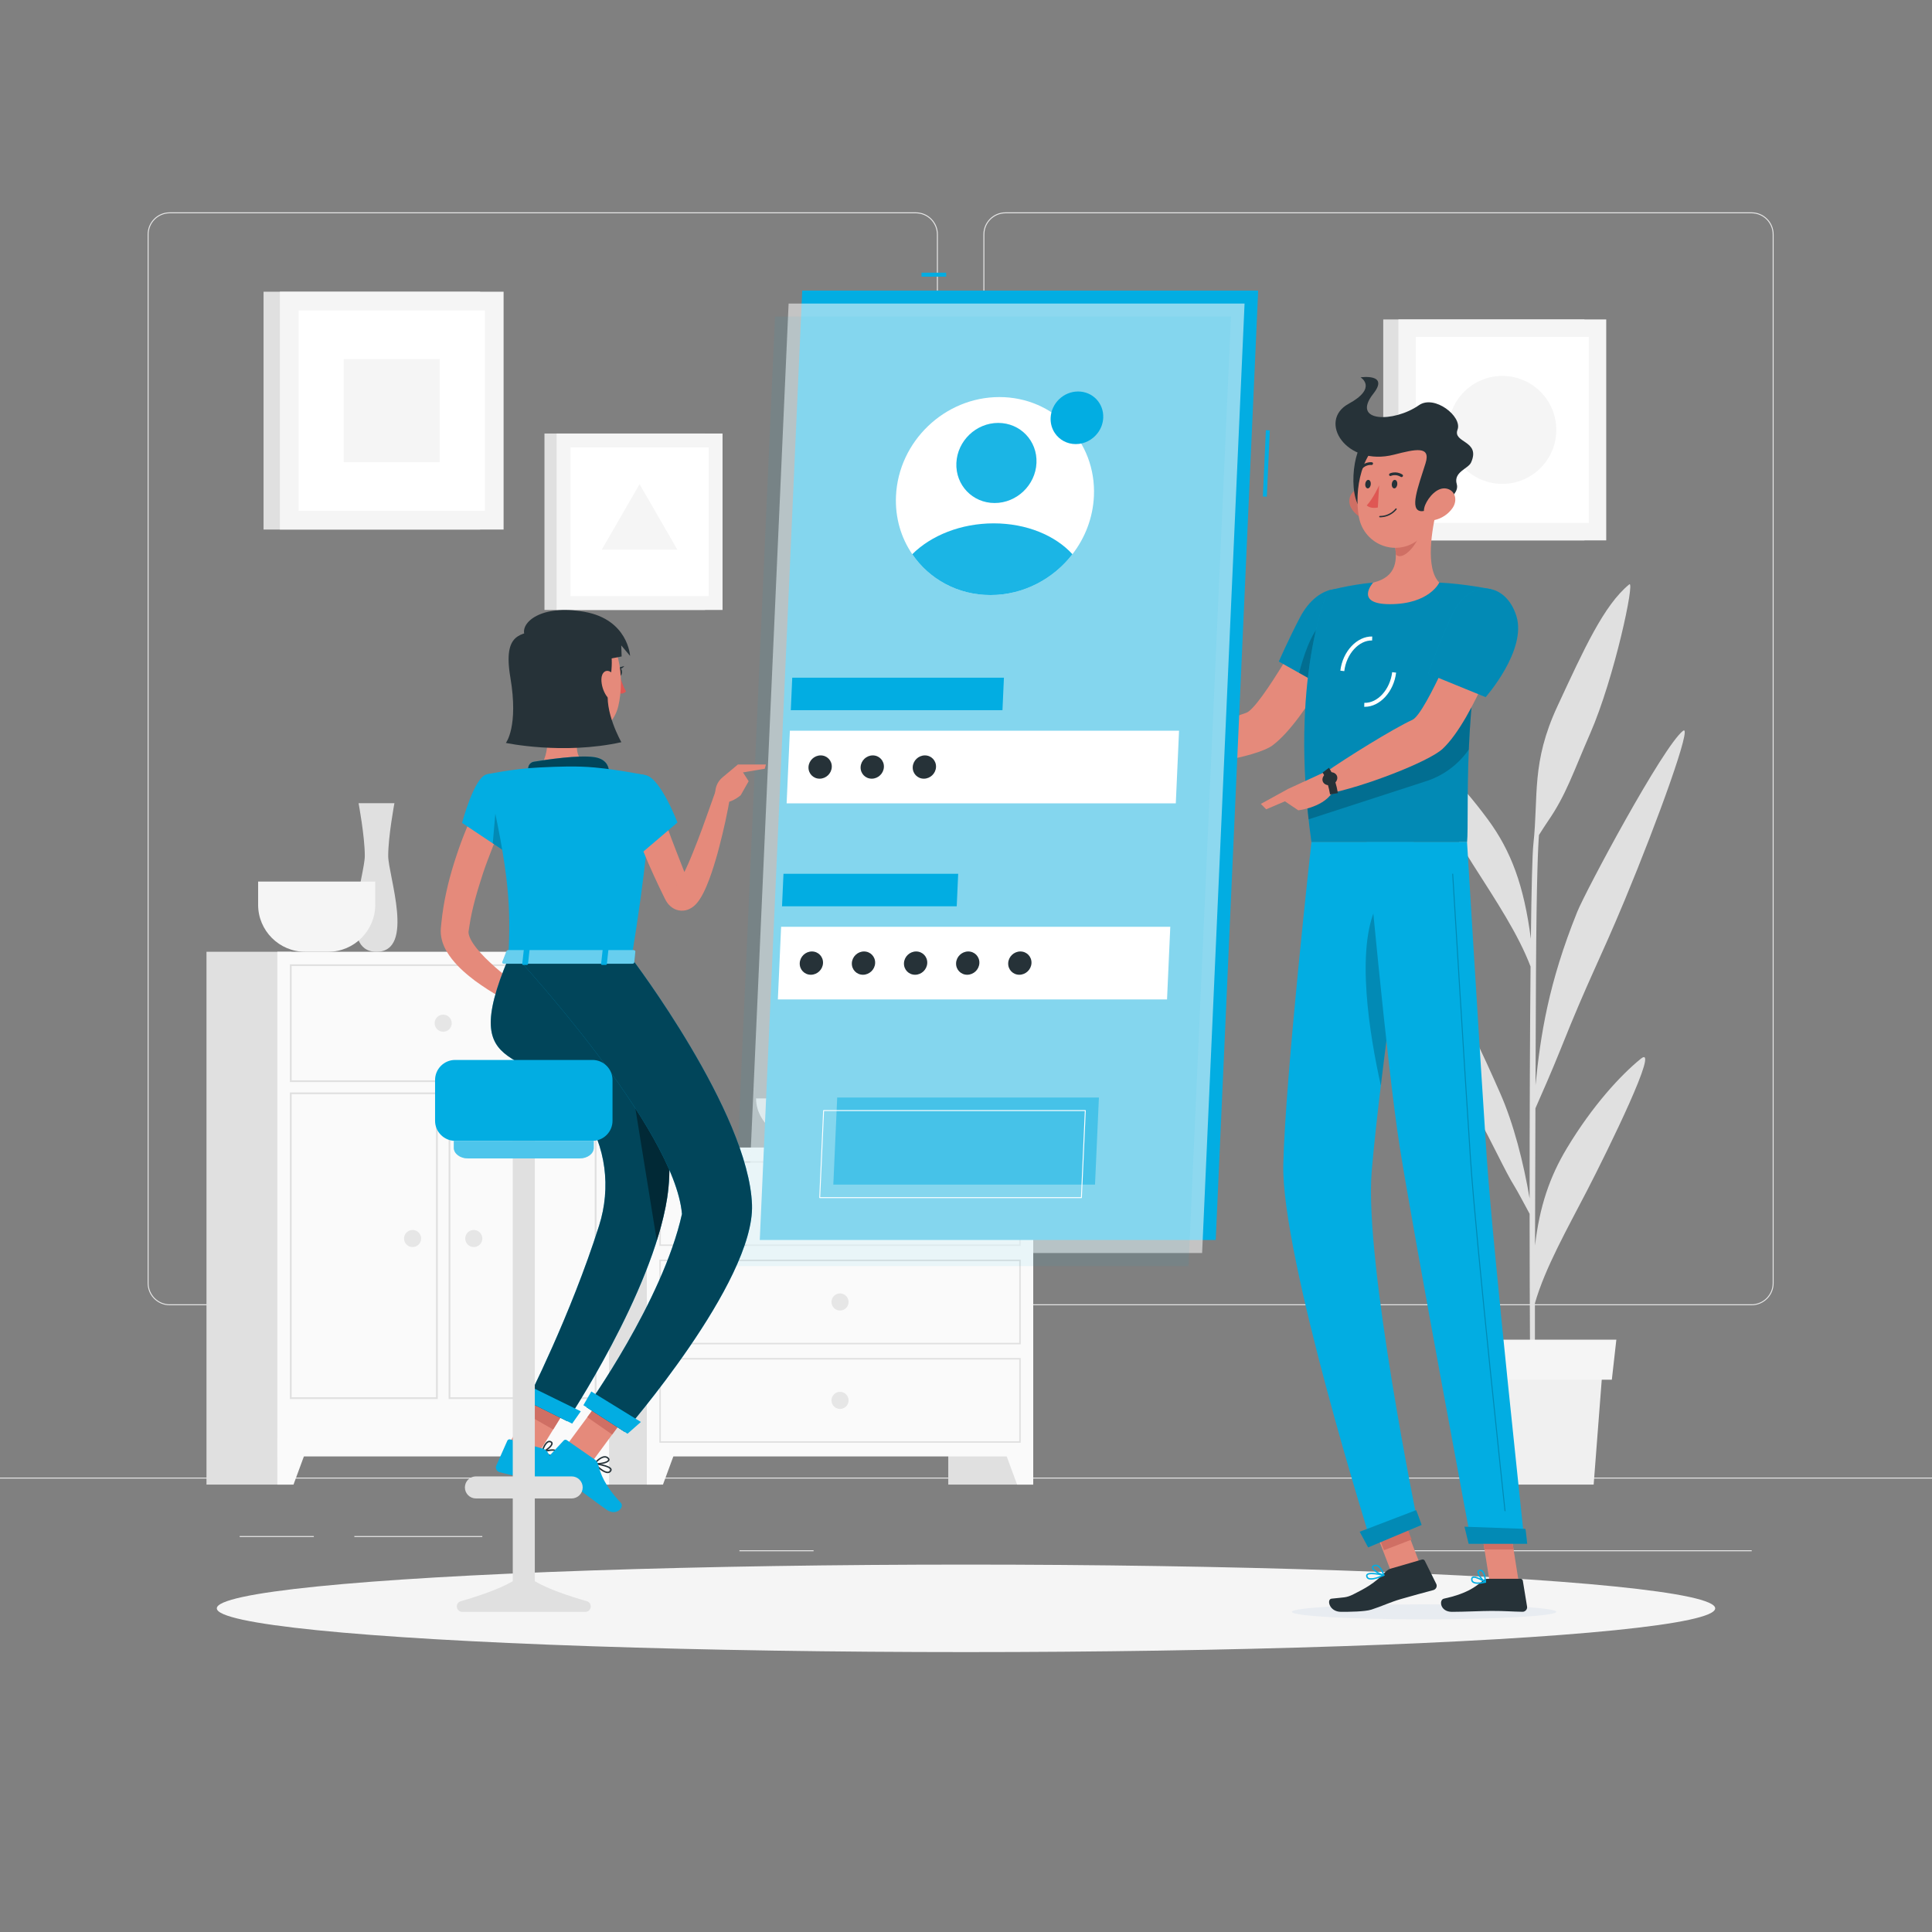 <?xml version="1.0" encoding="utf-8"?>
<!-- Generator: Adobe Illustrator 27.5.0, SVG Export Plug-In . SVG Version: 6.00 Build 0)  -->
<svg version="1.1" xmlns="http://www.w3.org/2000/svg" xmlns:xlink="http://www.w3.org/1999/xlink" x="0px" y="0px"
	 viewBox="0 0 500 500" style="enable-background:new 0 0 500 500;" xml:space="preserve">
<rect x="0" y="0" width="500" height="500" fill="#808080" stroke="none"/>
<g id="Background_complete">
	<g>
		<g>
			<rect y="382.398" style="fill:#E6E6E6;" width="500" height="0.25"/>
			<rect x="91.704" y="397.528" style="fill:#E6E6E6;" width="33.122" height="0.25"/>
			<rect x="62.029" y="397.528" style="fill:#E6E6E6;" width="19.193" height="0.25"/>
			<rect x="191.362" y="401.208" style="fill:#E6E6E6;" width="19.192" height="0.25"/>
			<rect x="267.423" y="406.791" style="fill:#E6E6E6;" width="43.193" height="0.25"/>
			<rect x="252.187" y="406.791" style="fill:#E6E6E6;" width="6.333" height="0.25"/>
			<rect x="359.667" y="401.208" style="fill:#E6E6E6;" width="93.676" height="0.25"/>
			<g>
				<path style="fill:#E6E6E6;" d="M237.014,337.8H43.915c-3.147,0-5.708-2.561-5.708-5.708V60.66c0-3.147,2.561-5.708,5.708-5.708
					h193.099c3.146,0,5.707,2.561,5.707,5.708v271.432C242.721,335.239,240.16,337.8,237.014,337.8z M43.915,55.203
					c-3.01,0-5.458,2.448-5.458,5.458v271.432c0,3.01,2.448,5.458,5.458,5.458h193.099c3.009,0,5.457-2.448,5.457-5.458V60.66
					c0-3.009-2.448-5.458-5.457-5.458H43.915z"/>
				<path style="fill:#E6E6E6;" d="M453.31,337.8H260.212c-3.146,0-5.707-2.561-5.707-5.708V60.66c0-3.147,2.561-5.708,5.707-5.708
					H453.31c3.148,0,5.708,2.561,5.708,5.708v271.432C459.019,335.239,456.458,337.8,453.31,337.8z M260.212,55.203
					c-3.009,0-5.457,2.448-5.457,5.458v271.432c0,3.01,2.448,5.458,5.457,5.458H453.31c3.01,0,5.458-2.448,5.458-5.458V60.66
					c0-3.009-2.448-5.458-5.458-5.458H260.212z"/>
			</g>
		</g>
		<g>
			<rect x="245.41" y="296.977" style="fill:#E0E0E0;" width="21.989" height="87.234"/>
			<polygon style="fill:#FAFAFA;" points="263.223,384.212 267.399,384.212 267.399,372.332 258.844,372.332 			"/>
			<rect x="149.055" y="296.977" style="fill:#E0E0E0;" width="21.989" height="87.234"/>
			<rect x="167.399" y="296.977" style="fill:#FAFAFA;" width="100.001" height="79.945"/>
			<path style="fill:#E0E0E0;" d="M263.773,300.907v21.151h-92.748v-21.151H263.773 M264.159,300.521h-93.521v21.924h93.521V300.521
				L264.159,300.521z"/>
			<polygon style="fill:#FAFAFA;" points="171.575,384.212 167.399,384.212 167.399,372.332 175.954,372.332 			"/>
			<path style="fill:#E6E6E6;" d="M215.187,311.482c0,1.221,0.99,2.212,2.212,2.212c1.221,0,2.212-0.99,2.212-2.212
				c0-1.221-0.99-2.212-2.212-2.212C216.178,309.271,215.187,310.261,215.187,311.482z"/>
			<path style="fill:#E0E0E0;" d="M263.773,326.374v21.151h-92.748v-21.151H263.773 M264.159,325.988h-93.521v21.924h93.521V325.988
				L264.159,325.988z"/>
			<path style="fill:#E6E6E6;" d="M215.187,336.949c0,1.221,0.99,2.212,2.212,2.212c1.221,0,2.212-0.99,2.212-2.212
				s-0.99-2.212-2.212-2.212C216.178,334.738,215.187,335.728,215.187,336.949z"/>
			<path style="fill:#E0E0E0;" d="M263.773,351.841v21.151h-92.748v-21.151H263.773 M264.159,351.455h-93.521v21.924h93.521V351.455
				L264.159,351.455z"/>
			<path style="fill:#E6E6E6;" d="M215.187,362.417c0,1.221,0.99,2.212,2.212,2.212c1.221,0,2.212-0.99,2.212-2.212
				s-0.99-2.212-2.212-2.212C216.178,360.205,215.187,361.195,215.187,362.417z"/>
		</g>
		<g>
			<rect x="135.621" y="246.316" style="fill:#E0E0E0;" width="21.989" height="137.896"/>
			<polygon style="fill:#FAFAFA;" points="153.434,384.212 157.61,384.212 157.61,372.332 149.055,372.332 			"/>
			<rect x="53.438" y="246.316" style="fill:#E0E0E0;" width="21.989" height="137.896"/>
			<rect x="71.783" y="246.316" style="fill:#FAFAFA;" width="85.827" height="130.606"/>
			<path style="fill:#E0E0E0;" d="M153.915,250.014v29.57H75.478v-29.57H153.915 M154.37,249.559H75.023v30.481h79.347V249.559
				L154.37,249.559z"/>
			<path style="fill:#E0E0E0;" d="M153.915,283.178v78.436h-37.361v-78.436H153.915 M154.37,282.723h-38.272v79.348h38.272V282.723
				L154.37,282.723z"/>
			<path style="fill:#E0E0E0;" d="M112.839,283.178v78.436H75.478v-78.436H112.839 M113.295,282.723H75.023v79.348h38.272V282.723
				L113.295,282.723z"/>
			<polygon style="fill:#FAFAFA;" points="75.959,384.212 71.783,384.212 71.783,372.332 80.338,372.332 			"/>
			<path style="fill:#E6E6E6;" d="M112.485,264.799c0,1.222,0.99,2.212,2.212,2.212c1.221,0,2.212-0.99,2.212-2.212
				c0-1.221-0.99-2.212-2.212-2.212C113.475,262.588,112.485,263.578,112.485,264.799z"/>
			<path style="fill:#E6E6E6;" d="M120.403,320.526c0,1.221,0.99,2.212,2.212,2.212c1.222,0,2.212-0.99,2.212-2.212
				c0-1.221-0.99-2.212-2.212-2.212C121.393,318.314,120.403,319.304,120.403,320.526z"/>
			<path style="fill:#E6E6E6;" d="M104.566,320.526c0,1.221,0.99,2.212,2.212,2.212c1.221,0,2.212-0.99,2.212-2.212
				c0-1.221-0.99-2.212-2.212-2.212C105.557,318.314,104.566,319.304,104.566,320.526z"/>
		</g>
		<path style="fill:#E0E0E0;" d="M102.075,207.869h-9.276c0,0,1.61,8.575,1.61,13.621c0,5.046-7.056,24.826,3.028,24.826
			c10.083,0,3.028-19.781,3.028-24.826C100.464,216.443,102.075,207.869,102.075,207.869z"/>
		<path style="fill:#F5F5F5;" d="M66.803,228.148v6.027c0,6.677,5.463,12.14,12.141,12.14h6.027c6.677,0,12.14-5.463,12.14-12.14
			v-6.027H66.803z"/>
		<path style="fill:#E0E0E0;" d="M195.667,284.265c0,6.992,7.831,12.713,17.402,12.713h8.639c9.572,0,17.403-5.721,17.403-12.713
			H195.667z"/>
		<g>
			<path style="fill:#E0E0E0;" d="M424.606,274.03c-5.24,4.277-12.472,12.109-19.099,23.128c-4.414,7.338-7.074,15.027-8.242,25.185
				c0.025-11.499,0.061-23.854,0.101-35.514c1.331-3.001,4.371-9.916,6.552-15.38c7.277-18.231,9.987-22.714,16.532-38.439
				c8.729-20.974,17.674-45.861,15.113-43.872c-5.219,4.052-25.22,41.504-27.382,46.865c-7.436,18.44-9.507,31.881-10.794,44.852
				c0.04-10.952,0.083-21.008,0.125-28.767c0.134-25.308,0.565-33.476,0.775-35.995c0.809-1.28,1.765-2.772,2.321-3.576
				c4.698-6.793,6.51-12.58,10.937-22.712c6.273-14.357,11.675-39.847,10.096-38.561c-6.576,5.353-11.763,16.862-18.579,31.527
				c-6.815,14.665-4.867,23.098-6.219,35.623c-0.284,2.458-0.501,11.733-0.658,24.588c-1.768-13.695-5.084-22.72-11.134-30.921
				c-7.442-10.087-14.641-16.901-19.923-20.46c-5.282-3.558,9.121,21.22,16.009,32.035c6.134,9.631,11.784,18.13,14.97,26.5
				c-0.169,17.422-0.247,39.484-0.247,60.02c-1.58-9.346-4.16-19.409-7.602-27.202c-4.136-9.363-10.499-23.724-15.564-28.595
				c-1.217-1.17,5.296,26.76,9.475,34.187c4.18,7.427,7.248,14.426,9.879,18.636c0.614,0.982,2.65,4.77,3.813,6.948
				c0.011,25.07,0.139,47.192,0.357,54.722h1.083c-0.074-1.943-0.086-14.696-0.063-31.575c2.608-9.165,8.573-19.623,13.495-29.164
				C416.106,297.697,429.847,269.752,424.606,274.03z"/>
			<g>
				<polygon style="fill:#F0F0F0;" points="412.44,384.212 381.097,384.212 378.731,353.488 414.806,353.488 				"/>
				<polygon style="fill:#F5F5F5;" points="417.142,357.068 376.395,357.068 375.228,346.702 418.309,346.702 				"/>
			</g>
		</g>
		<g>
			<rect x="68.208" y="75.497" style="fill:#E0E0E0;" width="56.052" height="61.549"/>
			<rect x="72.433" y="75.497" style="fill:#F5F5F5;" width="57.898" height="61.549"/>
			
				<rect x="75.457" y="82.174" transform="matrix(-1.836970e-16 1 -1 -1.836970e-16 207.654 4.89)" style="fill:#FFFFFF;" width="51.848" height="48.197"/>
			
				<rect x="88.025" y="93.856" transform="matrix(-1.836970e-16 1 -1 -1.836970e-16 207.654 4.89)" style="fill:#F5F5F5;" width="26.714" height="24.832"/>
		</g>
		<g>
			<g>
				<rect x="357.981" y="82.672" style="fill:#E0E0E0;" width="52.07" height="57.177"/>
				<rect x="361.906" y="82.672" style="fill:#F5F5F5;" width="53.785" height="57.177"/>
				
					<rect x="364.716" y="88.874" transform="matrix(-1.836970e-16 1 -1 -1.836970e-16 500.059 -277.538)" style="fill:#FFFFFF;" width="48.165" height="44.773"/>
			</g>
			<circle style="fill:#F5F5F5;" cx="388.798" cy="111.261" r="13.968"/>
		</g>
		<g>
			<g>
				<rect x="140.909" y="112.197" style="fill:#E0E0E0;" width="41.58" height="45.658"/>
				<rect x="144.044" y="112.197" style="fill:#F5F5F5;" width="42.95" height="45.658"/>
				
					<rect x="146.288" y="117.149" transform="matrix(-1.836970e-16 1 -1 -1.836970e-16 300.545 -30.492)" style="fill:#FFFFFF;" width="38.462" height="35.753"/>
				<polygon style="fill:#F5F5F5;" points="165.519,125.303 155.741,142.24 175.297,142.24 				"/>
			</g>
		</g>
	</g>
</g>
<g id="Background_simple" style="display:none;">
	<g style="display:inline;">
		<path style="fill:#F5F5F5;" d="M134.459,237.745c58.535,60.355,135.467,102.202,206.777,34.624
			c36.76-34.836,85.341-128.934,37.404-171.992c-66.066-59.342-103.98,37.755-153.374,50.911
			c-33.858,9.018-62.321-42.96-102.854-8.254C90.369,170.469,110.124,212.654,134.459,237.745z"/>
	</g>
</g>
<g id="Shadow">
	<ellipse style="fill:#F5F5F5;" cx="250" cy="416.238" rx="193.889" ry="11.323"/>
</g>
<g id="Character_2">
	<g>
		<path style="fill:#E58A7B;" d="M349.246,163.432l-9.919-4.022c0,0-13.09,23.873-16.839,25.078
			c-5.102,1.64-15.653,6.199-21.923,7.053c-0.845,0.988-2.239,4.104-2.106,5.24c8.412,2.805,26.892-0.92,30.848-3.857
			C338.325,186.225,349.246,163.432,349.246,163.432z"/>
		<g>
			<path style="fill:#02ADE2;" d="M352.3,158.015c1.845,6.839-8.174,20.576-8.174,20.576l-13.162-7.383
				c0,0,2.454-5.647,5.458-11.398C341.273,150.523,350.193,150.21,352.3,158.015z"/>
			<path style="opacity:0.2;" d="M352.3,158.015c1.845,6.839-8.174,20.576-8.174,20.576l-13.162-7.383c0,0,2.454-5.647,5.458-11.398
				C341.273,150.523,350.193,150.21,352.3,158.015z"/>
		</g>
		<path style="opacity:0.2;" d="M336.212,174.148l5.169,2.898l0.904-15.866C339.285,163.492,337.157,170.449,336.212,174.148z"/>
		<g>
			<path style="fill:#02ADE2;" d="M343.662,152.863c0,0-10.219,22.736-4.261,65.077c12.134,0,34.366,0,40.27,0
				c0.64-6.182-1.476-36.338,6.194-65.465c0,0-6.822-1.385-13.381-1.702c-5.131-0.248-12.571-0.412-17.119,0.001
				C349.369,151.318,343.662,152.863,343.662,152.863z"/>
			<path style="opacity:0.2;" d="M343.662,152.863c0,0-10.219,22.736-4.261,65.077c12.134,0,34.366,0,40.27,0
				c0.64-6.182-1.476-36.338,6.194-65.465c0,0-6.822-1.385-13.381-1.702c-5.131-0.248-12.571-0.412-17.119,0.001
				C349.369,151.318,343.662,152.863,343.662,152.863z"/>
		</g>
		<path style="fill:#E8ECF1;" d="M334.323,417.142c-0.063,1.074,15.205,1.944,34.102,1.944s34.267-0.87,34.33-1.944
			c0.063-1.074-15.205-1.944-34.102-1.944C349.756,415.197,334.386,416.068,334.323,417.142z"/>
		
			<rect x="357.82" y="390.959" transform="matrix(0.933 -0.359 0.359 0.933 -119.457 156.751)" style="fill:#E58A7B;" width="7.68" height="17.093"/>
		<polygon style="fill:#E58A7B;" points="393.051,409.454 385.522,409.454 382.76,392.018 390.289,392.018 		"/>
		<path style="fill:#263238;" d="M385.038,408.582l8.459,0c0.308,0,0.562,0.214,0.611,0.514l1.095,6.692
			c0.114,0.694-0.47,1.351-1.181,1.339c-2.95-0.051-4.375-0.224-8.094-0.224c-2.288,0-7.017,0.238-10.178,0.238
			c-3.091,0-3.39-3.125-2.079-3.408c5.875-1.269,8.163-3.019,10.118-4.688C384.141,408.744,384.588,408.582,385.038,408.582z"/>
		<path style="fill:#263238;" d="M359.972,405.946l8.021-2.332c0.3-0.087,0.609,0.042,0.742,0.311l2.972,5.996
			c0.308,0.621-0.056,1.401-0.752,1.591c-2.905,0.793-4.858,1.289-8.495,2.346c-2.513,0.73-5.069,1.92-7.552,2.712
			c-1.719,0.548-5.756,0.57-7.847,0.57c-3.091,0-3.78-3.259-2.455-3.408c3.353-0.376,3.803-0.202,5.654-1.13
			c3.06-1.535,5.427-2.806,8.076-5.581C358.798,406.539,359.339,406.13,359.972,405.946z"/>
		<path style="fill:#E58A7B;" d="M301.833,191.469l-8.285-3.486l-3.411,9.178c0,0,4.781,0.867,10.241,0L301.833,191.469z"/>
		<polygon style="fill:#E58A7B;" points="287.391,187.758 287.172,193.865 290.137,197.161 293.548,187.983 		"/>
		<g>
			
				<rect x="356.33" y="391.241" transform="matrix(0.933 -0.36 0.36 0.933 -118.305 156.232)" style="fill:#CF6F64;" width="7.683" height="8.811"/>
			<polygon style="fill:#CF6F64;" points="390.291,392.023 382.759,392.023 384.187,401.01 391.719,401.01 			"/>
		</g>
		<path style="opacity:0.2;" d="M338.123,206.487c0.144,1.809,0.319,3.658,0.534,5.559l29.945-9.721
			c4.676-1.398,8.745-4.337,11.52-8.354c0.113-2.672,0.267-5.477,0.493-8.406c0.103-1.428,0.226-2.888,0.36-4.367
			c0.144-1.541,0.308-3.114,0.493-4.696L338.123,206.487z"/>
		<path style="fill:#FFFFFF;" d="M347.9,173.688l-1.02-0.121c0.594-4.99,4.319-8.934,8.254-8.84l-0.03,1.028
			C351.707,165.656,348.434,169.213,347.9,173.688z"/>
		<path style="fill:#FFFFFF;" d="M353.228,182.922c-0.056,0-0.112-0.001-0.169-0.002l0.03-1.028c3.439,0.126,6.67-3.459,7.204-7.934
			l1.02,0.122C360.727,178.999,357.12,182.922,353.228,182.922z"/>
		<path style="fill:#E58A7B;" d="M371.918,131.497c-1.403,5.508-3.072,15.6,0.566,19.275c0,0-2.541,5.587-12.776,5.587
			c-9.353,0-4.343-5.587-4.343-5.587c6.228-1.467,6.337-6.024,5.518-10.304L371.918,131.497z"/>
		<path style="fill:#CF6F64;" d="M367.419,135.158l-6.531,5.307c0.197,1.013,0.337,2.04,0.35,3.038
			c1.909,1.901,5.741-2.915,6.134-5.372C367.567,136.907,367.585,135.729,367.419,135.158z"/>
		<path style="fill:#CF6F64;" d="M349.664,131.429c0.957,1.714,2.646,2.781,4.242,3.136c2.401,0.535,3.608-1.674,2.946-3.897
			c-0.596-2.001-2.563-4.69-4.976-4.229C349.499,126.894,348.569,129.469,349.664,131.429z"/>
		<path style="fill:#263238;" d="M353.626,113.8c-3.74,1.714-5.058,16.571-0.356,18.768
			C357.972,134.764,360.71,110.555,353.626,113.8z"/>
		<path style="fill:#E58A7B;" d="M373.059,123.208c-0.895,7.458-1.042,11.847-5.033,15.675c-6.004,5.758-15.01,2.343-16.353-5.102
			c-1.209-6.701,0.458-17.772,7.933-20.74C366.97,110.117,373.954,115.75,373.059,123.208z"/>
		<path style="fill:#263238;" d="M360.774,117.665c5.532-1.415,9.604-2.379,8.151,2.239c-1.936,6.152-4.258,12.112-1.143,12.39
			c1.894,0.169,10.295-3.396,9.228-7c-0.929-3.14,2.976-3.987,3.696-5.588c2.593-5.766-4.816-5.017-3.498-8.506
			c1.284-3.397-5.969-9.138-9.988-6.333c-6.505,4.541-17.685,4.476-11.807-2.972c4.209-5.334-3.301-4.239-3.301-4.239
			s4.536,2.691-3.099,6.851C340.919,108.915,348.328,120.849,360.774,117.665z"/>
		<path style="fill:#E58A7B;" d="M375.946,131.429c-1.159,1.714-2.972,2.781-4.61,3.136c-2.464,0.535-3.411-1.674-2.489-3.897
			c0.831-2.001,3.113-4.69,5.472-4.229C376.642,126.894,377.27,129.469,375.946,131.429z"/>
		<path style="fill:#02ADE2;" d="M339.401,217.94c0,0-6.759,60.497-7.287,83.457c-0.548,23.882,22.908,98.394,22.908,98.394
			l12.011-5.044c0,0-13.985-68.073-12.042-91.528c2.118-25.569,10.881-85.28,10.881-85.28H339.401z"/>
		<path style="opacity:0.2;" d="M356.199,234.551c-5.385,11.18-1.757,33.284,1.161,46.387c1.11-9.249,2.425-19.288,3.679-28.578
			C360.916,238.076,359.806,227.05,356.199,234.551z"/>
		<path style="fill:#02ADE2;" d="M366.49,390.826c0.056-0.023,1.424,3.828,1.424,3.828l-13.844,5.813l-2.181-4.055L366.49,390.826z"
			/>
		<path style="fill:#02ADE2;" d="M353.686,217.94c0,0,5.171,57.538,8.598,79.094c3.753,23.605,18.495,102.236,18.495,102.236h13.79
			c0,0-8.263-76.725-9.824-100.096c-1.694-25.366-5.075-81.234-5.075-81.234H353.686z"/>
		<path style="fill:#02ADE2;" d="M394.78,395.677c0.059,0,0.461,3.854,0.461,3.854h-15.157l-1.082-4.424L394.78,395.677z"/>
		<path style="opacity:0.2;" d="M389.497,391.122c-0.065,0-0.12-0.049-0.127-0.114c-0.075-0.698-7.526-69.967-8.928-90.965
			c-1.521-22.787-4.58-73.312-4.611-73.82c-0.004-0.071,0.05-0.132,0.12-0.136c0.003,0,0.006,0,0.008,0
			c0.067,0,0.125,0.053,0.129,0.121c0.03,0.507,3.089,51.032,4.611,73.817c1.401,20.994,8.851,90.258,8.926,90.955
			c0.008,0.071-0.043,0.134-0.113,0.141C389.506,391.122,389.501,391.122,389.497,391.122z"/>
		<path style="fill:#263238;" d="M361.624,125.293c-0.036,0.607-0.386,1.1-0.783,1.1c-0.397,0-0.69-0.492-0.654-1.1
			c0.035-0.607,0.386-1.1,0.783-1.1C361.367,124.193,361.66,124.686,361.624,125.293z"/>
		<path style="fill:#263238;" d="M354.76,125.293c-0.036,0.607-0.386,1.1-0.783,1.1s-0.69-0.492-0.654-1.1
			c0.036-0.607,0.386-1.1,0.783-1.1C354.503,124.193,354.796,124.686,354.76,125.293z"/>
		<path style="fill:#DF5753;" d="M356.924,125.595c0,0-1.586,3.504-3.206,5.194c1.016,1.003,2.869,0.544,2.869,0.544
			L356.924,125.595z"/>
		<path style="fill:#263238;" d="M357.099,133.881c-0.098,0-0.174-0.08-0.168-0.178c0.006-0.098,0.091-0.178,0.189-0.178
			c2.666,0,4.019-1.862,4.033-1.881c0.06-0.082,0.172-0.106,0.25-0.052c0.079,0.054,0.096,0.164,0.037,0.247
			C361.38,131.921,359.956,133.881,357.099,133.881z"/>
		<path style="fill:#263238;" d="M362.845,123.446c-0.103,0.04-0.219,0.034-0.315-0.027c-1.312-0.826-2.535-0.272-2.547-0.265
			c-0.168,0.086-0.391,0.011-0.466-0.167c-0.075-0.178,0.013-0.391,0.195-0.476c0.065-0.031,1.596-0.726,3.224,0.299
			c0.163,0.103,0.203,0.322,0.091,0.49C362.981,123.368,362.916,123.418,362.845,123.446z"/>
		<path style="fill:#263238;" d="M352.106,121.451c-0.049-0.014-0.097-0.039-0.136-0.077c-0.14-0.13-0.14-0.355,0-0.503
			c1.396-1.475,3.014-1.25,3.082-1.24c0.19,0.021,0.317,0.21,0.276,0.405c-0.041,0.194-0.229,0.328-0.421,0.3l0,0
			c-0.054-0.008-1.317-0.169-2.432,1.008C352.376,121.45,352.231,121.487,352.106,121.451z"/>
		<path style="fill:#E58A7B;" d="M389.73,162.317l-10.403-2.769c0,0-10.2,25.108-13.803,26.747
			c-4.903,2.231-17.317,9.947-22.593,13.668c-0.293,1.244-0.063,4.56,0.601,5.463c8.971-1.63,26.23-8.265,29.829-11.638
			C381.567,186.099,389.73,162.317,389.73,162.317z"/>
		<path style="fill:#02ADE2;" d="M382.471,409.897c-0.573,0-1.103-0.098-1.427-0.383c-0.257-0.227-0.362-0.545-0.313-0.943
			c0.036-0.297,0.201-0.438,0.335-0.504c0.849-0.426,3.198,1.064,3.463,1.236c0.058,0.039,0.086,0.11,0.071,0.181
			c-0.016,0.07-0.072,0.127-0.143,0.143C383.926,409.753,383.167,409.897,382.471,409.897z M381.444,408.339
			c-0.093,0-0.172,0.014-0.234,0.045c-0.049,0.025-0.108,0.071-0.124,0.209c-0.035,0.284,0.031,0.496,0.204,0.648
			c0.391,0.347,1.371,0.393,2.665,0.135C383.133,408.884,382.021,408.339,381.444,408.339z"/>
		<path style="fill:#02ADE2;" d="M384.415,409.632c-0.029,0-0.058-0.007-0.084-0.021c-0.755-0.424-2.164-2.073-1.955-2.913
			c0.037-0.152,0.165-0.415,0.595-0.467c0.281-0.035,0.53,0.043,0.746,0.228c0.833,0.715,0.885,2.888,0.887,2.98
			c0.002,0.065-0.033,0.128-0.09,0.163C384.483,409.622,384.449,409.632,384.415,409.632z M383.075,406.58
			c-0.026,0-0.053,0.003-0.081,0.006c-0.233,0.028-0.26,0.135-0.271,0.18c-0.124,0.496,0.763,1.743,1.503,2.331
			c-0.051-0.635-0.217-1.902-0.75-2.36C383.353,406.631,383.222,406.58,383.075,406.58z"/>
		<path style="fill:#02ADE2;" d="M355.917,408.653c-0.736,0.178-1.438,0.231-1.886-0.012c-0.285-0.154-0.449-0.412-0.487-0.763
			c-0.023-0.21,0.048-0.393,0.203-0.53c0.806-0.717,4.068,0.054,4.438,0.144c0.072,0.018,0.123,0.08,0.126,0.156
			c0.003,0.076-0.041,0.147-0.112,0.18C357.594,408.102,356.734,408.455,355.917,408.653z M354.291,407.465
			c-0.137,0.033-0.245,0.08-0.316,0.143c-0.063,0.056-0.086,0.12-0.076,0.212c0.026,0.238,0.13,0.404,0.316,0.506
			c0.531,0.289,1.764,0.06,3.351-0.604C356.451,407.488,354.993,407.294,354.291,407.465z"/>
		<path style="fill:#02ADE2;" d="M358.166,407.838c-0.025,0.006-0.05,0.006-0.075,0.003c-0.969-0.18-3.039-1.33-3.058-2.191
			c-0.005-0.201,0.09-0.477,0.564-0.641c0.344-0.129,0.698-0.103,1.03,0.06c1.087,0.536,1.655,2.456,1.679,2.537
			c0.017,0.06,0.001,0.126-0.043,0.175C358.236,407.81,358.202,407.829,358.166,407.838z M355.801,405.312
			c-0.034,0.008-0.069,0.02-0.105,0.031c-0.31,0.109-0.307,0.236-0.307,0.278c0.012,0.516,1.449,1.466,2.464,1.786
			c-0.202-0.552-0.688-1.666-1.4-2.017C356.239,405.284,356.024,405.258,355.801,405.312z"/>
		<path style="fill:#E58A7B;" d="M343.778,199.372l-10.428,4.8l-1.21,2.942l3.854,2.593c0,0,7.192-0.783,9.241-5.404
			L343.778,199.372z"/>
		<path style="fill:#263238;" d="M344.222,205.596c-0.652-3.874-1.926-5.641-1.938-5.658l1.644-1.233
			c0.064,0.085,1.575,2.125,2.321,6.55L344.222,205.596z"/>
		<path style="fill:#263238;" d="M345.998,200.791c0.338,0.837-0.205,1.845-1.214,2.253c-1.009,0.408-2.1,0.06-2.438-0.777
			c-0.338-0.837,0.205-1.845,1.214-2.253C344.568,199.607,345.66,199.954,345.998,200.791z"/>
		<polygon style="fill:#E58A7B;" points="326.304,208.048 327.689,209.451 337.046,205.449 333.35,204.173 		"/>
		<path style="opacity:0.2;" d="M366.49,390.826c0.056-0.023,1.424,3.828,1.424,3.828l-13.844,5.813l-2.181-4.055L366.49,390.826z"
			/>
		<path style="opacity:0.2;" d="M394.78,395.677c0.059,0,0.461,3.854,0.461,3.854h-15.157l-1.082-4.424L394.78,395.677z"/>
		<g>
			<path style="fill:#02ADE2;" d="M392.441,159.439c2.751,8.867-7.96,20.98-7.96,20.98l-14.848-6.06c0,0,2.092-6.442,6.073-15.073
				C380.232,149.477,389.664,150.49,392.441,159.439z"/>
			<path style="opacity:0.2;" d="M392.441,159.439c2.751,8.867-7.96,20.98-7.96,20.98l-14.848-6.06c0,0,2.092-6.442,6.073-15.073
				C380.232,149.477,389.664,150.49,392.441,159.439z"/>
		</g>
	</g>
</g>
<g id="Screen">
	<g>
		<rect x="238.487" y="70.57" style="fill:#02ADE2;" width="6.387" height="1.028"/>
		
			<rect x="319.139" y="119.423" transform="matrix(0.045 -0.999 0.999 0.045 193.165 441.935)" style="fill:#02ADE2;" width="17.176" height="1.027"/>
		<polygon style="fill:#02ADE2;" points="325.613,75.194 207.614,75.194 196.629,320.913 314.628,320.913 		"/>
		<polygon style="opacity:0.56;fill:#FAFAFA;" points="322.09,78.566 204.091,78.566 193.107,324.285 311.106,324.285 		"/>
		<polygon style="opacity:0.07;fill:#02ADE2;" points="318.567,81.938 200.569,81.938 189.584,327.657 307.583,327.657 		"/>
		<polygon style="fill:#FFFFFF;" points="305.136,189.106 204.419,189.106 203.578,207.912 304.296,207.912 		"/>
		<polygon style="fill:#02ADE2;" points="259.815,175.39 205.032,175.39 204.656,183.804 259.438,183.804 		"/>
		<polygon style="fill:#FFFFFF;" points="302.868,239.849 202.15,239.849 201.309,258.655 302.027,258.655 		"/>
		<polygon style="opacity:0.47;fill:#02ADE2;" points="284.398,284.036 216.669,284.036 215.662,306.575 283.39,306.575 		"/>
		<path style="fill:#FFFFFF;" d="M279.868,310.066h-67.728c-0.032,0-0.063-0.014-0.086-0.037c-0.022-0.023-0.034-0.055-0.032-0.087
			l1.008-22.539c0.002-0.064,0.055-0.114,0.118-0.114h67.728c0.032,0,0.063,0.014,0.086,0.037c0.022,0.023,0.034,0.055,0.032,0.087
			l-1.008,22.539C279.984,310.016,279.931,310.066,279.868,310.066z M212.264,309.828h67.49l0.996-22.301h-67.49L212.264,309.828z"
			/>
		<polygon style="fill:#02ADE2;" points="247.978,226.134 202.763,226.134 202.387,234.548 247.601,234.548 		"/>
		<path style="fill:#FFFFFF;" d="M283.106,128.379c-0.252,5.631-2.293,10.831-5.565,15.055c-4.941,6.402-12.68,10.564-21.199,10.564
			c-8.519,0-15.876-4.162-20.244-10.564c-2.894-4.224-4.47-9.423-4.218-15.055c0.633-14.15,12.613-25.618,26.753-25.618
			C272.783,102.76,283.738,114.229,283.106,128.379z"/>
		<path style="fill:#02ADE2;" d="M285.515,108.123c-0.067,1.496-0.609,2.878-1.479,4c-1.313,1.701-3.369,2.807-5.633,2.807
			s-4.218-1.106-5.379-2.807c-0.769-1.122-1.188-2.504-1.121-4c0.168-3.76,3.352-6.807,7.109-6.807
			C282.772,101.316,285.683,104.363,285.515,108.123z"/>
		<path style="fill:#263238;" d="M215.265,198.509c-0.074,1.664-1.484,3.013-3.148,3.013c-1.664,0-2.953-1.349-2.879-3.013
			c0.074-1.664,1.484-3.013,3.148-3.013C214.051,195.495,215.34,196.845,215.265,198.509z"/>
		<path style="fill:#263238;" d="M228.752,198.509c-0.074,1.664-1.484,3.013-3.148,3.013c-1.664,0-2.953-1.349-2.879-3.013
			c0.074-1.664,1.484-3.013,3.148-3.013S228.827,196.845,228.752,198.509z"/>
		<path style="fill:#263238;" d="M242.24,198.509c-0.074,1.664-1.484,3.013-3.148,3.013c-1.664,0-2.953-1.349-2.879-3.013
			c0.074-1.664,1.484-3.013,3.148-3.013C241.025,195.495,242.314,196.845,242.24,198.509z"/>
		<path style="fill:#263238;" d="M212.997,249.252c-0.074,1.664-1.484,3.013-3.148,3.013c-1.664,0-2.953-1.349-2.879-3.013
			c0.074-1.664,1.484-3.014,3.148-3.014C211.782,246.239,213.071,247.588,212.997,249.252z"/>
		<path style="fill:#263238;" d="M226.484,249.252c-0.074,1.664-1.484,3.013-3.148,3.013c-1.664,0-2.953-1.349-2.879-3.013
			c0.074-1.664,1.484-3.014,3.148-3.014C225.27,246.239,226.558,247.588,226.484,249.252z"/>
		<path style="fill:#263238;" d="M239.971,249.252c-0.074,1.664-1.484,3.013-3.148,3.013c-1.664,0-2.953-1.349-2.879-3.013
			c0.074-1.664,1.484-3.014,3.148-3.014S240.046,247.588,239.971,249.252z"/>
		<path style="fill:#263238;" d="M253.459,249.252c-0.074,1.664-1.484,3.013-3.148,3.013c-1.664,0-2.953-1.349-2.879-3.013
			c0.074-1.664,1.484-3.014,3.148-3.014C252.244,246.239,253.533,247.588,253.459,249.252z"/>
		<path style="fill:#263238;" d="M266.946,249.252c-0.074,1.664-1.484,3.013-3.148,3.013c-1.664,0-2.953-1.349-2.879-3.013
			c0.074-1.664,1.484-3.014,3.148-3.014C265.731,246.239,267.02,247.588,266.946,249.252z"/>
		<g>
			<path style="fill:#02ADE2;" d="M268.236,119.816c-0.256,5.722-5.102,10.361-10.825,10.361c-5.722,0-10.154-4.639-9.898-10.361
				c0.256-5.723,5.102-10.361,10.825-10.361C264.06,109.455,268.492,114.094,268.236,119.816z"/>
			<path style="fill:#02ADE2;" d="M277.541,143.433c-4.941,6.402-12.68,10.564-21.199,10.564c-8.519,0-15.876-4.162-20.244-10.564
				c4.861-4.84,12.555-7.984,21.074-7.984C265.7,135.449,273.113,138.593,277.541,143.433z"/>
			<path style="opacity:0.1;fill:#FFFFFF;" d="M268.236,119.816c-0.256,5.722-5.102,10.361-10.825,10.361
				c-5.722,0-10.154-4.639-9.898-10.361c0.256-5.723,5.102-10.361,10.825-10.361C264.06,109.455,268.492,114.094,268.236,119.816z"
				/>
			<path style="opacity:0.1;fill:#FFFFFF;" d="M277.541,143.433c-4.941,6.402-12.68,10.564-21.199,10.564
				c-8.519,0-15.876-4.162-20.244-10.564c4.861-4.84,12.555-7.984,21.074-7.984C265.7,135.449,273.113,138.593,277.541,143.433z"/>
		</g>
	</g>
</g>
<g id="Character_1">
	<g>
		<g>
			<path style="fill:#E58A7B;" d="M130.407,212.443c-0.947,2.077-1.944,4.362-2.819,6.591c-0.882,2.25-1.762,4.502-2.529,6.786
				c-1.49,4.568-2.887,9.178-3.575,13.801l-0.228,1.472c-0.018,0.177-0.005,0.429,0.073,0.745c0.146,0.635,0.542,1.485,1.099,2.319
				c1.126,1.687,2.722,3.395,4.443,4.981c1.717,1.611,3.582,3.152,5.52,4.615c1.919,1.476,3.943,2.921,5.923,4.275l-1.864,3.509
				c-4.758-2.08-9.189-4.567-13.481-7.688c-2.11-1.608-4.194-3.339-6.04-5.679c-0.91-1.18-1.805-2.513-2.391-4.273
				c-0.284-0.878-0.482-1.871-0.483-2.945c0.007-0.247,0.02-0.594,0.037-0.76l0.049-0.497l0.1-0.994
				c0.544-5.301,1.718-10.396,3.265-15.338c0.78-2.468,1.612-4.911,2.562-7.308c0.97-2.413,1.927-4.729,3.14-7.158L130.407,212.443z
				"/>
			<path style="fill:#E58A7B;" d="M136.914,257.432l7.066-3.585l-1.825,7.766c0,0-4.852,1.355-7.109-0.999L136.914,257.432z"/>
			<polygon style="fill:#E58A7B;" points="150.451,255.122 148.571,261.542 142.154,261.614 143.98,253.847 			"/>
			<path style="fill:#DF5753;" d="M160.432,175.001c0,0,0.613,2.254,1.585,3.953c-0.835,0.78-1.585,0.509-1.585,0.509V175.001z"/>
			<ellipse style="fill:#263238;" cx="160.223" cy="173.914" rx="0.749" ry="1.146"/>
			<path style="fill:#263238;" d="M160.04,172.803l1.52-0.438C161.56,172.365,160.78,173.553,160.04,172.803z"/>
			<path style="fill:#E58A7B;" d="M140.897,182.336c0.913,4.655,1.824,13.185-1.434,16.291c0,0,1.273,4.722,9.923,4.722
				c9.512,0,4.546-4.722,4.546-4.722c-5.191-1.24-5.057-5.091-4.153-8.708L140.897,182.336z"/>
			<path style="fill:#E58A7B;" d="M138.373,171.742c0.477,7.772,0.513,11.071,4.439,15.06c5.904,6,15.345,3.714,17.2-4.043
				c1.669-6.983,0.608-18.519-6.999-21.612C145.517,158.1,137.895,163.97,138.373,171.742z"/>
			<path style="fill:#263238;" d="M139.139,162.948c-3.897,1.421-9.096,0.364-7.056,12.393c2.16,12.737-1.165,16.927-1.165,16.927
				s14.792,3.151,29.892-0.188c0,0-4.61-8.062-3.316-13.945c1.65-7.503,0.342-10.276,0.342-10.276S144.619,160.95,139.139,162.948z"
				/>
			<path style="fill:#E58A7B;" d="M155.64,175.792c-0.016,1.54,0.524,3.091,1.224,4.168c1.053,1.621,2.303,0.961,2.616-0.722
				c0.282-1.514,0.073-4.182-1.276-5.217C156.876,173.003,155.659,174.032,155.64,175.792z"/>
			<path style="fill:#263238;" d="M135.754,164.309c-1.125-3.145,4.219-7.982,15.517-5.97c11.298,2.012,11.794,11.408,11.794,11.408
				l-2.286-2.713l0.103,2.857l-11.611,2.231L135.754,164.309z"/>
			<g>
				<path style="fill:#02ADE2;" d="M136.712,199.156L136.712,199.156c-0.156-0.961,0.49-1.866,1.45-2.024
					c3.518-0.581,11.514-1.757,15.539-1.2c2.99,0.414,3.781,2.16,3.907,3.588c0.094,1.059-0.782,1.952-1.844,1.904l-17.389-0.786
					C137.54,200.6,136.845,199.982,136.712,199.156z"/>
				<path style="opacity:0.6;" d="M136.712,199.156L136.712,199.156c-0.156-0.961,0.49-1.866,1.45-2.024
					c3.518-0.581,11.514-1.757,15.539-1.2c2.99,0.414,3.781,2.16,3.907,3.588c0.094,1.059-0.782,1.952-1.844,1.904l-17.389-0.786
					C137.54,200.6,136.845,199.982,136.712,199.156z"/>
			</g>
			<polygon style="fill:#E58A7B;" points="146.76,373.862 153.205,378.336 163.997,363.71 157.552,359.236 			"/>
			<polygon style="fill:#E58A7B;" points="131.715,373.566 138.533,377.449 148.084,361.98 141.267,358.098 			"/>
			<g>
				<polygon style="fill:#CF6F64;" points="163.992,363.713 158.431,371.253 151.984,366.777 157.545,359.237 				"/>
				<polygon style="fill:#CF6F64;" points="141.263,358.101 148.083,361.985 143.156,369.957 136.336,366.073 				"/>
			</g>
			<g>
				<path style="fill:#02ADE2;" d="M152.198,247.988c0,0,25.18,31.735,20.456,62.082c-3.816,24.512-25.913,57.703-25.913,57.703
					l-10.39-5.164c0,0,11.289-22.058,18.702-45.441c3.109-9.806,1.784-20.609-4.028-29.097c-12.755-18.63-33.19-7.545-19.444-40.082
					H152.198z"/>
				<path style="opacity:0.6;" d="M152.198,247.988c0,0,25.18,31.735,20.456,62.082c-3.816,24.512-25.913,57.703-25.913,57.703
					l-10.39-5.164c0,0,11.289-22.058,18.702-45.441c3.109-9.806,1.784-20.609-4.028-29.097c-12.755-18.63-33.19-7.545-19.444-40.082
					H152.198z"/>
			</g>
			<path style="opacity:0.4;" d="M164.549,268.38l-3.658-3.638c0,0.288,7.091,44.054,9.084,56.354
				c1.202-3.771,2.127-7.491,2.682-11.026C174.969,295.211,170.108,280.013,164.549,268.38z"/>
			<g>
				<path style="fill:#02ADE2;" d="M163.444,247.988c0,0,30.319,39.88,31.172,63.795c0.715,20.038-33.025,58.745-33.025,58.745
					l-9.795-6.337c0,0,19.729-27.517,24.696-50.011c-1.894-22.265-42.542-66.193-42.542-66.193H163.444z"/>
				<path style="opacity:0.6;" d="M163.444,247.988c0,0,30.319,39.88,31.172,63.795c0.715,20.038-33.025,58.745-33.025,58.745
					l-9.795-6.337c0,0,19.729-27.517,24.696-50.011c-1.894-22.265-42.542-66.193-42.542-66.193H163.444z"/>
			</g>
			<path style="fill:#02ADE2;" d="M125.933,200.41c-3.247,0.766-6.35,12.553-6.35,12.553l12.663,8.453c0,0,4.22-9.316,2.747-13.397
				C133.458,203.769,130.033,199.443,125.933,200.41z"/>
			<path style="opacity:0.2;" d="M128.411,207.994l-0.885,10.269l4.714,3.155c0,0,2.209-4.881,2.867-9.135L128.411,207.994z"/>
			<path style="fill:#02ADE2;" d="M167.193,200.637c0,0,3.737,1.316-3.749,47.351c-12.644,0-25.711,0-31.863,0
				c0.535-12.968,0.55-20.965-5.648-47.578c0,0,6.676-1.452,13.53-1.783c5.362-0.258,9.755-0.43,14.469,0.001
				C160.146,199.195,167.193,200.637,167.193,200.637z"/>
			<path style="fill:#E58A7B;" d="M170.429,207.947c0.722,1.995,1.486,4.153,2.281,6.225c0.763,2.103,1.555,4.202,2.372,6.292
				l2.452,6.281l0.62,1.57l0.311,0.785l0.156,0.392c0.027,0.07,0.022,0.064,0.012,0.057c-0.043-0.019-0.08-0.217-0.7-0.624
				c-0.304-0.189-0.814-0.371-1.306-0.381c-0.495-0.018-0.887,0.103-1.112,0.201c-0.451,0.215-0.458,0.308-0.448,0.293
				c0.029-0.015,0.122-0.104,0.224-0.227c0.437-0.525,0.965-1.43,1.428-2.33c0.473-0.917,0.92-1.897,1.365-2.891
				c0.885-1.993,1.69-4.073,2.509-6.156c0.81-2.089,1.573-4.209,2.329-6.335l2.276-6.382l3.853,0.971
				c-0.762,4.565-1.748,9.036-2.923,13.523c-0.574,2.248-1.238,4.477-1.997,6.727c-0.378,1.127-0.801,2.251-1.287,3.397
				c-0.505,1.155-1.006,2.294-1.9,3.617c-0.235,0.335-0.501,0.689-0.872,1.079c-0.392,0.384-0.845,0.848-1.822,1.287
				c-0.486,0.209-1.162,0.394-1.942,0.363c-0.777-0.022-1.565-0.298-2.11-0.636c-1.108-0.708-1.491-1.382-1.819-1.888
				c-0.152-0.254-0.282-0.516-0.372-0.705l-0.19-0.388l-0.38-0.776l-0.756-1.553c-0.988-2.081-1.956-4.173-2.873-6.288
				c-0.908-2.12-1.793-4.252-2.651-6.4c-0.821-2.181-1.633-4.294-2.356-6.614L170.429,207.947z"/>
			<path style="fill:#02ADE2;" d="M167.193,200.637c3.83,0.912,8.133,12.228,8.133,12.228l-11.382,9.699
				c0,0-7.377-12.339-5.884-16.413C159.614,201.908,162.19,199.445,167.193,200.637z"/>
			<path style="fill:#E58A7B;" d="M186.976,201.189l3.995-3.341l2.779,4.329l-2.047,3.615c0,0-3.26,2.984-6.146,1.466l0,0
				C184.625,205.145,185.204,202.671,186.976,201.189z"/>
			<polygon style="fill:#E58A7B;" points="198.222,197.858 197.923,198.947 191.594,200.01 190.97,197.848 			"/>
			<polygon style="fill:#02ADE2;" points="162.402,371.053 150.983,363.667 153.028,360.111 165.861,368 			"/>
			<path style="fill:#263238;" d="M142.983,376.926c-0.908,0-2.103-0.576-2.827-0.978c-0.065-0.036-0.102-0.107-0.094-0.182
				c0.007-0.073,0.058-0.135,0.128-0.159c0.308-0.097,3.017-0.927,3.784-0.283c0.121,0.102,0.256,0.29,0.213,0.603
				c-0.056,0.415-0.246,0.708-0.564,0.866C143.439,376.885,143.221,376.926,142.983,376.926z M140.734,375.835
				c1.242,0.632,2.242,0.865,2.723,0.626c0.205-0.102,0.323-0.293,0.363-0.584c0.021-0.157-0.034-0.226-0.085-0.268
				C143.332,375.27,141.83,375.534,140.734,375.835z"/>
			<path style="fill:#263238;" d="M140.247,375.97c-0.05,0-0.098-0.02-0.133-0.056c-0.046-0.048-0.063-0.116-0.045-0.18
				c0.026-0.092,0.65-2.264,1.677-2.759c0.274-0.131,0.552-0.138,0.824-0.025c0.432,0.182,0.475,0.498,0.46,0.669
				c-0.07,0.899-1.903,2.141-2.739,2.345C140.277,375.968,140.262,375.97,140.247,375.97z M142.185,373.243
				c-0.092,0-0.185,0.023-0.279,0.068c-0.612,0.295-1.126,1.467-1.372,2.18c0.88-0.37,2.081-1.352,2.124-1.9
				c0.007-0.089-0.013-0.205-0.234-0.297C142.345,373.26,142.265,373.243,142.185,373.243z"/>
			<path style="fill:#263238;" d="M157.268,381.247c-1.126,0-2.696-1.447-3.555-2.336c-0.055-0.057-0.068-0.142-0.033-0.213
				c0.036-0.07,0.126-0.11,0.19-0.101c0.396,0.051,3.874,0.521,4.365,1.503c0.094,0.19,0.086,0.392-0.023,0.585
				c-0.184,0.324-0.451,0.51-0.792,0.553C157.371,381.244,157.32,381.247,157.268,381.247z M154.371,379.045
				c1.264,1.228,2.368,1.908,3.003,1.823c0.222-0.028,0.39-0.147,0.515-0.367c0.048-0.084,0.052-0.158,0.013-0.235
				C157.635,379.732,155.778,379.271,154.371,379.045z"/>
			<path style="fill:#263238;" d="M154.481,379.014c-0.257,0-0.487-0.016-0.668-0.05c-0.064-0.012-0.118-0.057-0.141-0.118
				c-0.022-0.062-0.011-0.132,0.031-0.183c0.057-0.069,1.41-1.7,2.688-1.812c0.4-0.031,0.739,0.075,1.029,0.323
				c0.393,0.337,0.366,0.637,0.274,0.829C157.377,378.669,155.649,379.014,154.481,379.014z M154.223,378.639
				c1.117,0.062,2.903-0.309,3.136-0.796c0.02-0.041,0.079-0.165-0.18-0.386c-0.216-0.185-0.466-0.262-0.755-0.236
				C155.585,377.295,154.648,378.185,154.223,378.639z"/>
			<path style="fill:#02ADE2;" d="M140.521,374.918l-8.482-2.398c-0.309-0.087-0.62,0.056-0.748,0.345l-2.863,6.437
				c-0.297,0.668,0.115,1.496,0.831,1.685c2.971,0.785,4.445,1.014,8.175,2.069c2.295,0.649,5.58,1.835,8.749,2.73
				c3.099,0.876,4.223-2.19,2.984-2.847c-5.557-2.945-5.995-4.964-7.515-7.201C141.378,375.335,140.973,375.046,140.521,374.918z"/>
			<path style="fill:#02ADE2;" d="M153.944,377.743l-7.24-5.027c-0.264-0.183-0.604-0.148-0.82,0.083l-4.802,5.156
				c-0.498,0.535-0.377,1.452,0.238,1.863c2.554,1.709,3.874,2.405,7.058,4.616c1.959,1.36,5.869,4.376,8.574,6.254
				c2.646,1.837,4.706-0.697,3.748-1.721c-4.296-4.592-5.244-7.47-5.953-10.081C154.618,378.416,154.329,378.01,153.944,377.743z"/>
			<polygon style="fill:#02ADE2;" points="148.075,368.436 135.018,361.947 136.37,358.414 150.306,365.245 			"/>
			<g>
				<path style="fill:#02ADE2;" d="M131.104,246.118l-1.105,2.852c-0.112,0.221,0.15,0.447,0.519,0.447h33.083
					c0.287,0,0.525-0.141,0.543-0.321l0.287-2.852c0.02-0.198-0.229-0.365-0.543-0.365h-32.266
					C131.386,245.879,131.176,245.976,131.104,246.118z"/>
				<path style="opacity:0.4;fill:#FFFFFF;" d="M131.104,246.118l-1.105,2.852c-0.112,0.221,0.15,0.447,0.519,0.447h33.083
					c0.287,0,0.525-0.141,0.543-0.321l0.287-2.852c0.02-0.198-0.229-0.365-0.543-0.365h-32.266
					C131.386,245.879,131.176,245.976,131.104,246.118z"/>
			</g>
			<g>
				<path style="fill:#02ADE2;" d="M136.307,249.726h-0.864c-0.172,0-0.303-0.089-0.291-0.197l0.405-3.705
					c0.012-0.108,0.162-0.197,0.335-0.197h0.864c0.172,0,0.303,0.089,0.291,0.197l-0.405,3.705
					C136.63,249.638,136.479,249.726,136.307,249.726z"/>
				<path style="fill:#02ADE2;" d="M156.714,249.726h-0.864c-0.172,0-0.303-0.089-0.291-0.197l0.405-3.705
					c0.012-0.108,0.162-0.197,0.335-0.197h0.864c0.172,0,0.303,0.089,0.291,0.197l-0.405,3.705
					C157.037,249.638,156.886,249.726,156.714,249.726z"/>
			</g>
		</g>
		<g>
			<g>
				<ellipse style="fill:#F5F5F5;" cx="135.546" cy="417.143" rx="26.791" ry="1.944"/>
				<path style="fill:#E0E0E0;" d="M151.873,414.4c-4.74-1.376-9.957-3.149-13.185-5.034c-0.09-0.052-0.185-0.09-0.276-0.138
					v-21.429h9.534c1.577,0,2.855-1.278,2.855-2.855c0-1.576-1.278-2.854-2.855-2.854h-9.534v-97.823h-5.709v97.823h-9.534
					c-1.576,0-2.854,1.278-2.854,2.854c0,1.577,1.278,2.855,2.854,2.855h9.534v21.428c-0.091,0.048-0.186,0.085-0.276,0.138
					c-3.228,1.885-8.445,3.658-13.185,5.034c-1.555,0.451-1.227,2.742,0.392,2.742h15.923h15.923
					C153.1,417.142,153.428,414.851,151.873,414.4z"/>
			</g>
			<g>
				<path style="fill:#02ADE2;" d="M153.34,295.247h-35.565c-2.849,0-5.18-2.331-5.18-5.18v-10.573c0-2.849,2.331-5.18,5.18-5.18
					h35.565c2.849,0,5.18,2.331,5.18,5.18v10.573C158.52,292.916,156.189,295.247,153.34,295.247z"/>
				<g>
					<path style="fill:#02ADE2;" d="M117.448,295.247v1.82c0,1.5,1.633,2.728,3.628,2.728h28.963c1.995,0,3.628-1.227,3.628-2.728
						v-1.82H117.448z"/>
					<path style="opacity:0.3;fill:#FFFFFF;" d="M117.448,295.247v1.82c0,1.5,1.633,2.728,3.628,2.728h28.963
						c1.995,0,3.628-1.227,3.628-2.728v-1.82H117.448z"/>
				</g>
			</g>
		</g>
	</g>
</g>
</svg>
